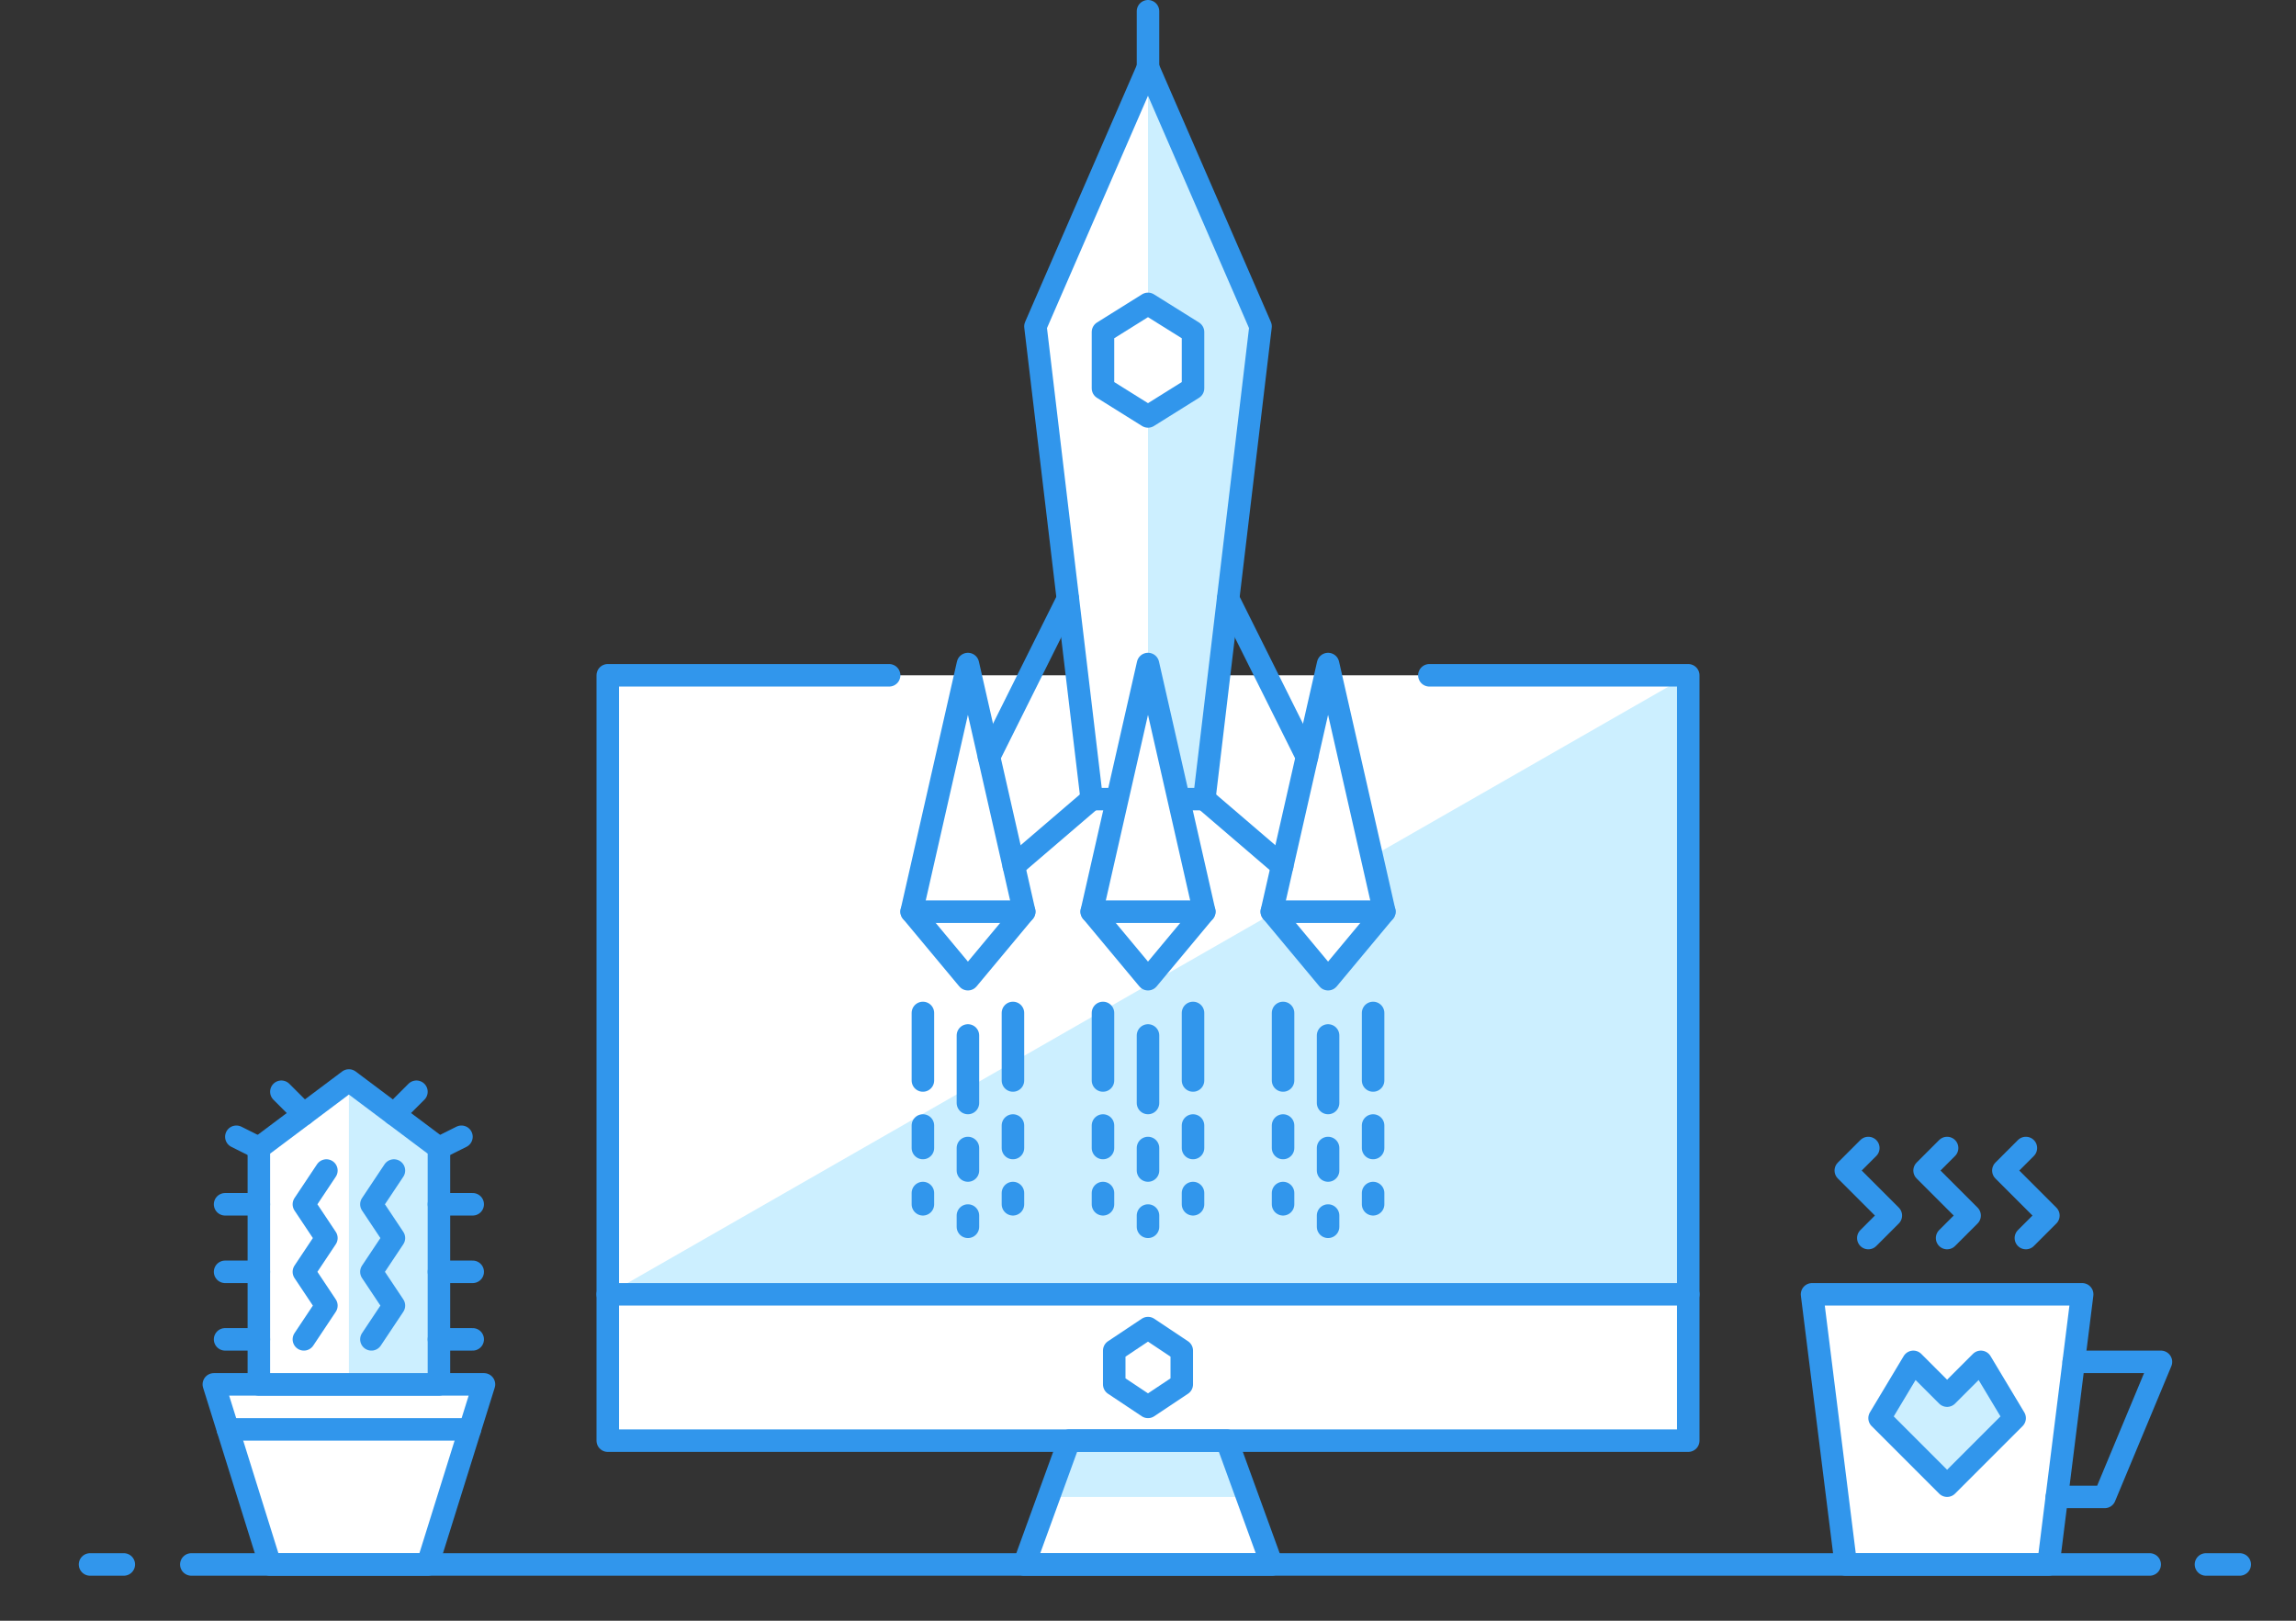 <?xml version="1.0" encoding="UTF-8"?>
<svg width="204px" height="144px" viewBox="0 0 204 144" version="1.1" xmlns="http://www.w3.org/2000/svg" xmlns:xlink="http://www.w3.org/1999/xlink">
    <rect x="0" y="0" width="204" height="144" fill="#333333" stroke="none"/>
    <!-- Generator: Sketch 49.3 (51167) - http://www.bohemiancoding.com/sketch -->
    <title>Artboard Copy</title>
    <desc>Created with Sketch.</desc>
    <defs></defs>
    <g id="Artboard-Copy" stroke="none" stroke-width="1" fill="none" fill-rule="evenodd">
        <g id="illustration-3" transform="translate(8, 1)">
            <polygon id="Fill-55" fill="#FFFFFF" points="30 138 16 138 11 122 35 122"></polygon>
            <polygon id="Stroke-56" stroke="#3196EC" stroke-width="2" stroke-linejoin="round" points="30 138 16 138 11 122 35 122"></polygon>
            <polygon id="Fill-57" fill="#FFFFFF" points="174.001 138 156.001 138 153.001 114 177.001 114"></polygon>
            <polygon id="Stroke-58" stroke="#3196EC" stroke-width="2" stroke-linejoin="round" points="174.001 138 156.001 138 153.001 114 177.001 114"></polygon>
            <polygon id="Fill-59" fill="#FFFFFF" points="31 122 15 122 15 101 23 95 31 101"></polygon>
            <polygon id="Fill-60" fill="#FFFFFF" points="105 138 101 127 87 127 83 138"></polygon>
            <polyline id="Fill-61" fill="#FFFFFF" points="119 59 142 59 142 127 46 127 46 59 71 59"></polyline>
            <polygon id="Fill-62" fill="#FFFFFF" points="89 70 84 28 94 5 104 28 99 70"></polygon>
            <polygon id="Fill-63" fill="#CCEFFF" points="23 95 31 101 31 122 23 122"></polygon>
            <polygon id="Fill-64" fill="#CCEFFF" points="102.818 132 101 127 87 127 85.181 132"></polygon>
            <polygon id="Fill-65" fill="#CCEFFF" points="94 5 104 28 99 70 94 70"></polygon>
            <polygon id="Fill-66" fill="#CCEFFF" points="142 59 142 114 46 114"></polygon>
            <polyline id="Stroke-67" stroke="#3196EC" stroke-width="2" stroke-linecap="round" stroke-linejoin="round" points="158 109 160 107 156 103 158 101"></polyline>
            <polyline id="Stroke-68" stroke="#3196EC" stroke-width="2" stroke-linecap="round" stroke-linejoin="round" points="165 109 167 107 163 103 165 101"></polyline>
            <polyline id="Stroke-69" stroke="#3196EC" stroke-width="2" stroke-linecap="round" stroke-linejoin="round" points="172 109 174 107 170 103 172 101"></polyline>
            <polygon id="Stroke-70" stroke="#3196EC" stroke-width="2" stroke-linejoin="round" points="97 122 94 124 91 122 91 119 94 117 97 119"></polygon>
            <polygon id="Stroke-71" stroke="#3196EC" stroke-width="2" stroke-linecap="round" stroke-linejoin="round" points="105 138 101 127 87 127 83 138"></polygon>
            <polygon id="Stroke-72" stroke="#3196EC" stroke-width="2" stroke-linecap="round" stroke-linejoin="round" points="31 122 15 122 15 101 23 95 31 101"></polygon>
            <path d="M15,106 L12,106" id="Stroke-73" stroke="#3196EC" stroke-width="2" stroke-linecap="round" stroke-linejoin="round"></path>
            <path d="M15,101 L13,100" id="Stroke-74" stroke="#3196EC" stroke-width="2" stroke-linecap="round" stroke-linejoin="round"></path>
            <path d="M15,112 L12,112" id="Stroke-75" stroke="#3196EC" stroke-width="2" stroke-linecap="round" stroke-linejoin="round"></path>
            <path d="M15,118 L12,118" id="Stroke-76" stroke="#3196EC" stroke-width="2" stroke-linecap="round" stroke-linejoin="round"></path>
            <path d="M31,106 L34,106" id="Stroke-77" stroke="#3196EC" stroke-width="2" stroke-linecap="round" stroke-linejoin="round"></path>
            <path d="M31,112 L34,112" id="Stroke-78" stroke="#3196EC" stroke-width="2" stroke-linecap="round" stroke-linejoin="round"></path>
            <path d="M31,118 L34,118" id="Stroke-79" stroke="#3196EC" stroke-width="2" stroke-linecap="round" stroke-linejoin="round"></path>
            <path d="M19,98 L17,96" id="Stroke-80" stroke="#3196EC" stroke-width="2" stroke-linecap="round" stroke-linejoin="round"></path>
            <path d="M31,101 L33,100" id="Stroke-81" stroke="#3196EC" stroke-width="2" stroke-linecap="round" stroke-linejoin="round"></path>
            <path d="M27,98 L29,96" id="Stroke-82" stroke="#3196EC" stroke-width="2" stroke-linecap="round" stroke-linejoin="round"></path>
            <path d="M12.25,126 L33.75,126" id="Stroke-83" stroke="#3196EC" stroke-width="2" stroke-linecap="round" stroke-linejoin="round"></path>
            <polyline id="Stroke-84" stroke="#3196EC" stroke-width="2" stroke-linecap="round" stroke-linejoin="round" points="19 118 21 115 19 112 21 109 19 106 21 103"></polyline>
            <polyline id="Stroke-85" stroke="#3196EC" stroke-width="2" stroke-linecap="round" stroke-linejoin="round" points="25 118 27 115 25 112 27 109 25 106 27 103"></polyline>
            <path d="M9,138 L183,138" id="Stroke-86" stroke="#3196EC" stroke-width="2" stroke-linecap="round" stroke-linejoin="round"></path>
            <path d="M188,138 L191,138" id="Stroke-87" stroke="#3196EC" stroke-width="2" stroke-linecap="round" stroke-linejoin="round"></path>
            <path d="M0,138 L3,138" id="Stroke-88" stroke="#3196EC" stroke-width="2" stroke-linecap="round" stroke-linejoin="round"></path>
            <polygon id="Fill-89" fill="#FFFFFF" points="98 33.5 94 36 90 33.5 90 28.5 94 26 98 28.5"></polygon>
            <polygon id="Stroke-90" stroke="#3196EC" stroke-width="2" stroke-linejoin="round" points="98 33.5 94 36 90 33.5 90 28.5 94 26 98 28.5"></polygon>
            <polygon id="Stroke-91" stroke="#3196EC" stroke-width="2" stroke-linecap="round" stroke-linejoin="round" points="89 70 84 28 94 5 104 28 99 70"></polygon>
            <polygon id="Fill-92" fill="#FFFFFF" points="83 80 78 86 73 80 78 58"></polygon>
            <polygon id="Stroke-93" stroke="#3196EC" stroke-width="2" stroke-linecap="round" stroke-linejoin="round" points="83 80 78 86 73 80 78 58"></polygon>
            <polygon id="Fill-94" fill="#FFFFFF" points="99 80 94 86 89 80 94 58"></polygon>
            <polygon id="Stroke-95" stroke="#3196EC" stroke-width="2" stroke-linecap="round" stroke-linejoin="round" points="99 80 94 86 89 80 94 58"></polygon>
            <polygon id="Fill-96" fill="#FFFFFF" points="115 80 110 86 105 80 110 58"></polygon>
            <polygon id="Stroke-97" stroke="#3196EC" stroke-width="2" stroke-linecap="round" stroke-linejoin="round" points="115 80 110 86 105 80 110 58"></polygon>
            <path d="M79.875,66.251 L86.881,52.203" id="Stroke-98" stroke="#3196EC" stroke-width="2" stroke-linecap="round" stroke-linejoin="round"></path>
            <path d="M82.076,75.935 L89,70" id="Stroke-99" stroke="#3196EC" stroke-width="2" stroke-linecap="round" stroke-linejoin="round"></path>
            <path d="M108.125,66.251 L101.119,52.203" id="Stroke-100" stroke="#3196EC" stroke-width="2" stroke-linecap="round" stroke-linejoin="round"></path>
            <path d="M105.924,75.935 L99,70" id="Stroke-101" stroke="#3196EC" stroke-width="2" stroke-linecap="round" stroke-linejoin="round"></path>
            <path d="M94,5 L94,0" id="Stroke-102" stroke="#3196EC" stroke-width="2" stroke-linecap="round" stroke-linejoin="round"></path>
            <path d="M73,80 L83,80" id="Stroke-103" stroke="#3196EC" stroke-width="2" stroke-linecap="round" stroke-linejoin="round"></path>
            <path d="M89,80 L99,80" id="Stroke-104" stroke="#3196EC" stroke-width="2" stroke-linecap="round" stroke-linejoin="round"></path>
            <path d="M105,80 L115,80" id="Stroke-105" stroke="#3196EC" stroke-width="2" stroke-linecap="round" stroke-linejoin="round"></path>
            <polygon id="Fill-106" fill="#CCEFFF" points="165.001 131 171.001 125 168.001 120 165.001 123 162.001 120 159.001 125"></polygon>
            <polygon id="Stroke-107" stroke="#3196EC" stroke-width="2" stroke-linejoin="round" points="165.001 131 171.001 125 168.001 120 165.001 123 162.001 120 159.001 125"></polygon>
            <polyline id="Stroke-108" stroke="#3196EC" stroke-width="2" stroke-linecap="round" stroke-linejoin="round" points="176.251 120 184 120 179 132 174.751 132"></polyline>
            <path d="M94,91 L94,97" id="Stroke-109" stroke="#3196EC" stroke-width="2" stroke-linecap="round" stroke-linejoin="round"></path>
            <path d="M94,101 L94,103" id="Stroke-110" stroke="#3196EC" stroke-width="2" stroke-linecap="round" stroke-linejoin="round"></path>
            <path d="M98,89 L98,95" id="Stroke-111" stroke="#3196EC" stroke-width="2" stroke-linecap="round" stroke-linejoin="round"></path>
            <path d="M98,99 L98,101" id="Stroke-112" stroke="#3196EC" stroke-width="2" stroke-linecap="round" stroke-linejoin="round"></path>
            <path d="M90,89 L90,95" id="Stroke-113" stroke="#3196EC" stroke-width="2" stroke-linecap="round" stroke-linejoin="round"></path>
            <path d="M90,99 L90,101" id="Stroke-114" stroke="#3196EC" stroke-width="2" stroke-linecap="round" stroke-linejoin="round"></path>
            <path d="M94,107 L94,108" id="Stroke-115" stroke="#3196EC" stroke-width="2" stroke-linecap="round" stroke-linejoin="round"></path>
            <path d="M98,105 L98,106" id="Stroke-116" stroke="#3196EC" stroke-width="2" stroke-linecap="round" stroke-linejoin="round"></path>
            <path d="M90,105 L90,106" id="Stroke-117" stroke="#3196EC" stroke-width="2" stroke-linecap="round" stroke-linejoin="round"></path>
            <path d="M78,91 L78,97" id="Stroke-118" stroke="#3196EC" stroke-width="2" stroke-linecap="round" stroke-linejoin="round"></path>
            <path d="M78,101 L78,103" id="Stroke-119" stroke="#3196EC" stroke-width="2" stroke-linecap="round" stroke-linejoin="round"></path>
            <path d="M82,89 L82,95" id="Stroke-120" stroke="#3196EC" stroke-width="2" stroke-linecap="round" stroke-linejoin="round"></path>
            <path d="M82,99 L82,101" id="Stroke-121" stroke="#3196EC" stroke-width="2" stroke-linecap="round" stroke-linejoin="round"></path>
            <path d="M74,89 L74,95" id="Stroke-122" stroke="#3196EC" stroke-width="2" stroke-linecap="round" stroke-linejoin="round"></path>
            <path d="M74,99 L74,101" id="Stroke-123" stroke="#3196EC" stroke-width="2" stroke-linecap="round" stroke-linejoin="round"></path>
            <path d="M78,107 L78,108" id="Stroke-124" stroke="#3196EC" stroke-width="2" stroke-linecap="round" stroke-linejoin="round"></path>
            <path d="M82,105 L82,106" id="Stroke-125" stroke="#3196EC" stroke-width="2" stroke-linecap="round" stroke-linejoin="round"></path>
            <path d="M74,105 L74,106" id="Stroke-126" stroke="#3196EC" stroke-width="2" stroke-linecap="round" stroke-linejoin="round"></path>
            <path d="M110,91 L110,97" id="Stroke-127" stroke="#3196EC" stroke-width="2" stroke-linecap="round" stroke-linejoin="round"></path>
            <path d="M110,101 L110,103" id="Stroke-128" stroke="#3196EC" stroke-width="2" stroke-linecap="round" stroke-linejoin="round"></path>
            <path d="M114,89 L114,95" id="Stroke-129" stroke="#3196EC" stroke-width="2" stroke-linecap="round" stroke-linejoin="round"></path>
            <path d="M114,99 L114,101" id="Stroke-130" stroke="#3196EC" stroke-width="2" stroke-linecap="round" stroke-linejoin="round"></path>
            <path d="M106,89 L106,95" id="Stroke-131" stroke="#3196EC" stroke-width="2" stroke-linecap="round" stroke-linejoin="round"></path>
            <path d="M106,99 L106,101" id="Stroke-132" stroke="#3196EC" stroke-width="2" stroke-linecap="round" stroke-linejoin="round"></path>
            <path d="M110,107 L110,108" id="Stroke-133" stroke="#3196EC" stroke-width="2" stroke-linecap="round" stroke-linejoin="round"></path>
            <path d="M114,105 L114,106" id="Stroke-134" stroke="#3196EC" stroke-width="2" stroke-linecap="round" stroke-linejoin="round"></path>
            <path d="M106,105 L106,106" id="Stroke-135" stroke="#3196EC" stroke-width="2" stroke-linecap="round" stroke-linejoin="round"></path>
            <polyline id="Stroke-136" stroke="#3196EC" stroke-width="2" stroke-linecap="round" stroke-linejoin="round" points="119 59 142 59 142 127 46 127 46 59 71 59"></polyline>
            <path d="M46,114 L142,114" id="Stroke-137" stroke="#3196EC" stroke-width="2" stroke-linecap="round" stroke-linejoin="round"></path>
        </g>
    </g>
</svg>